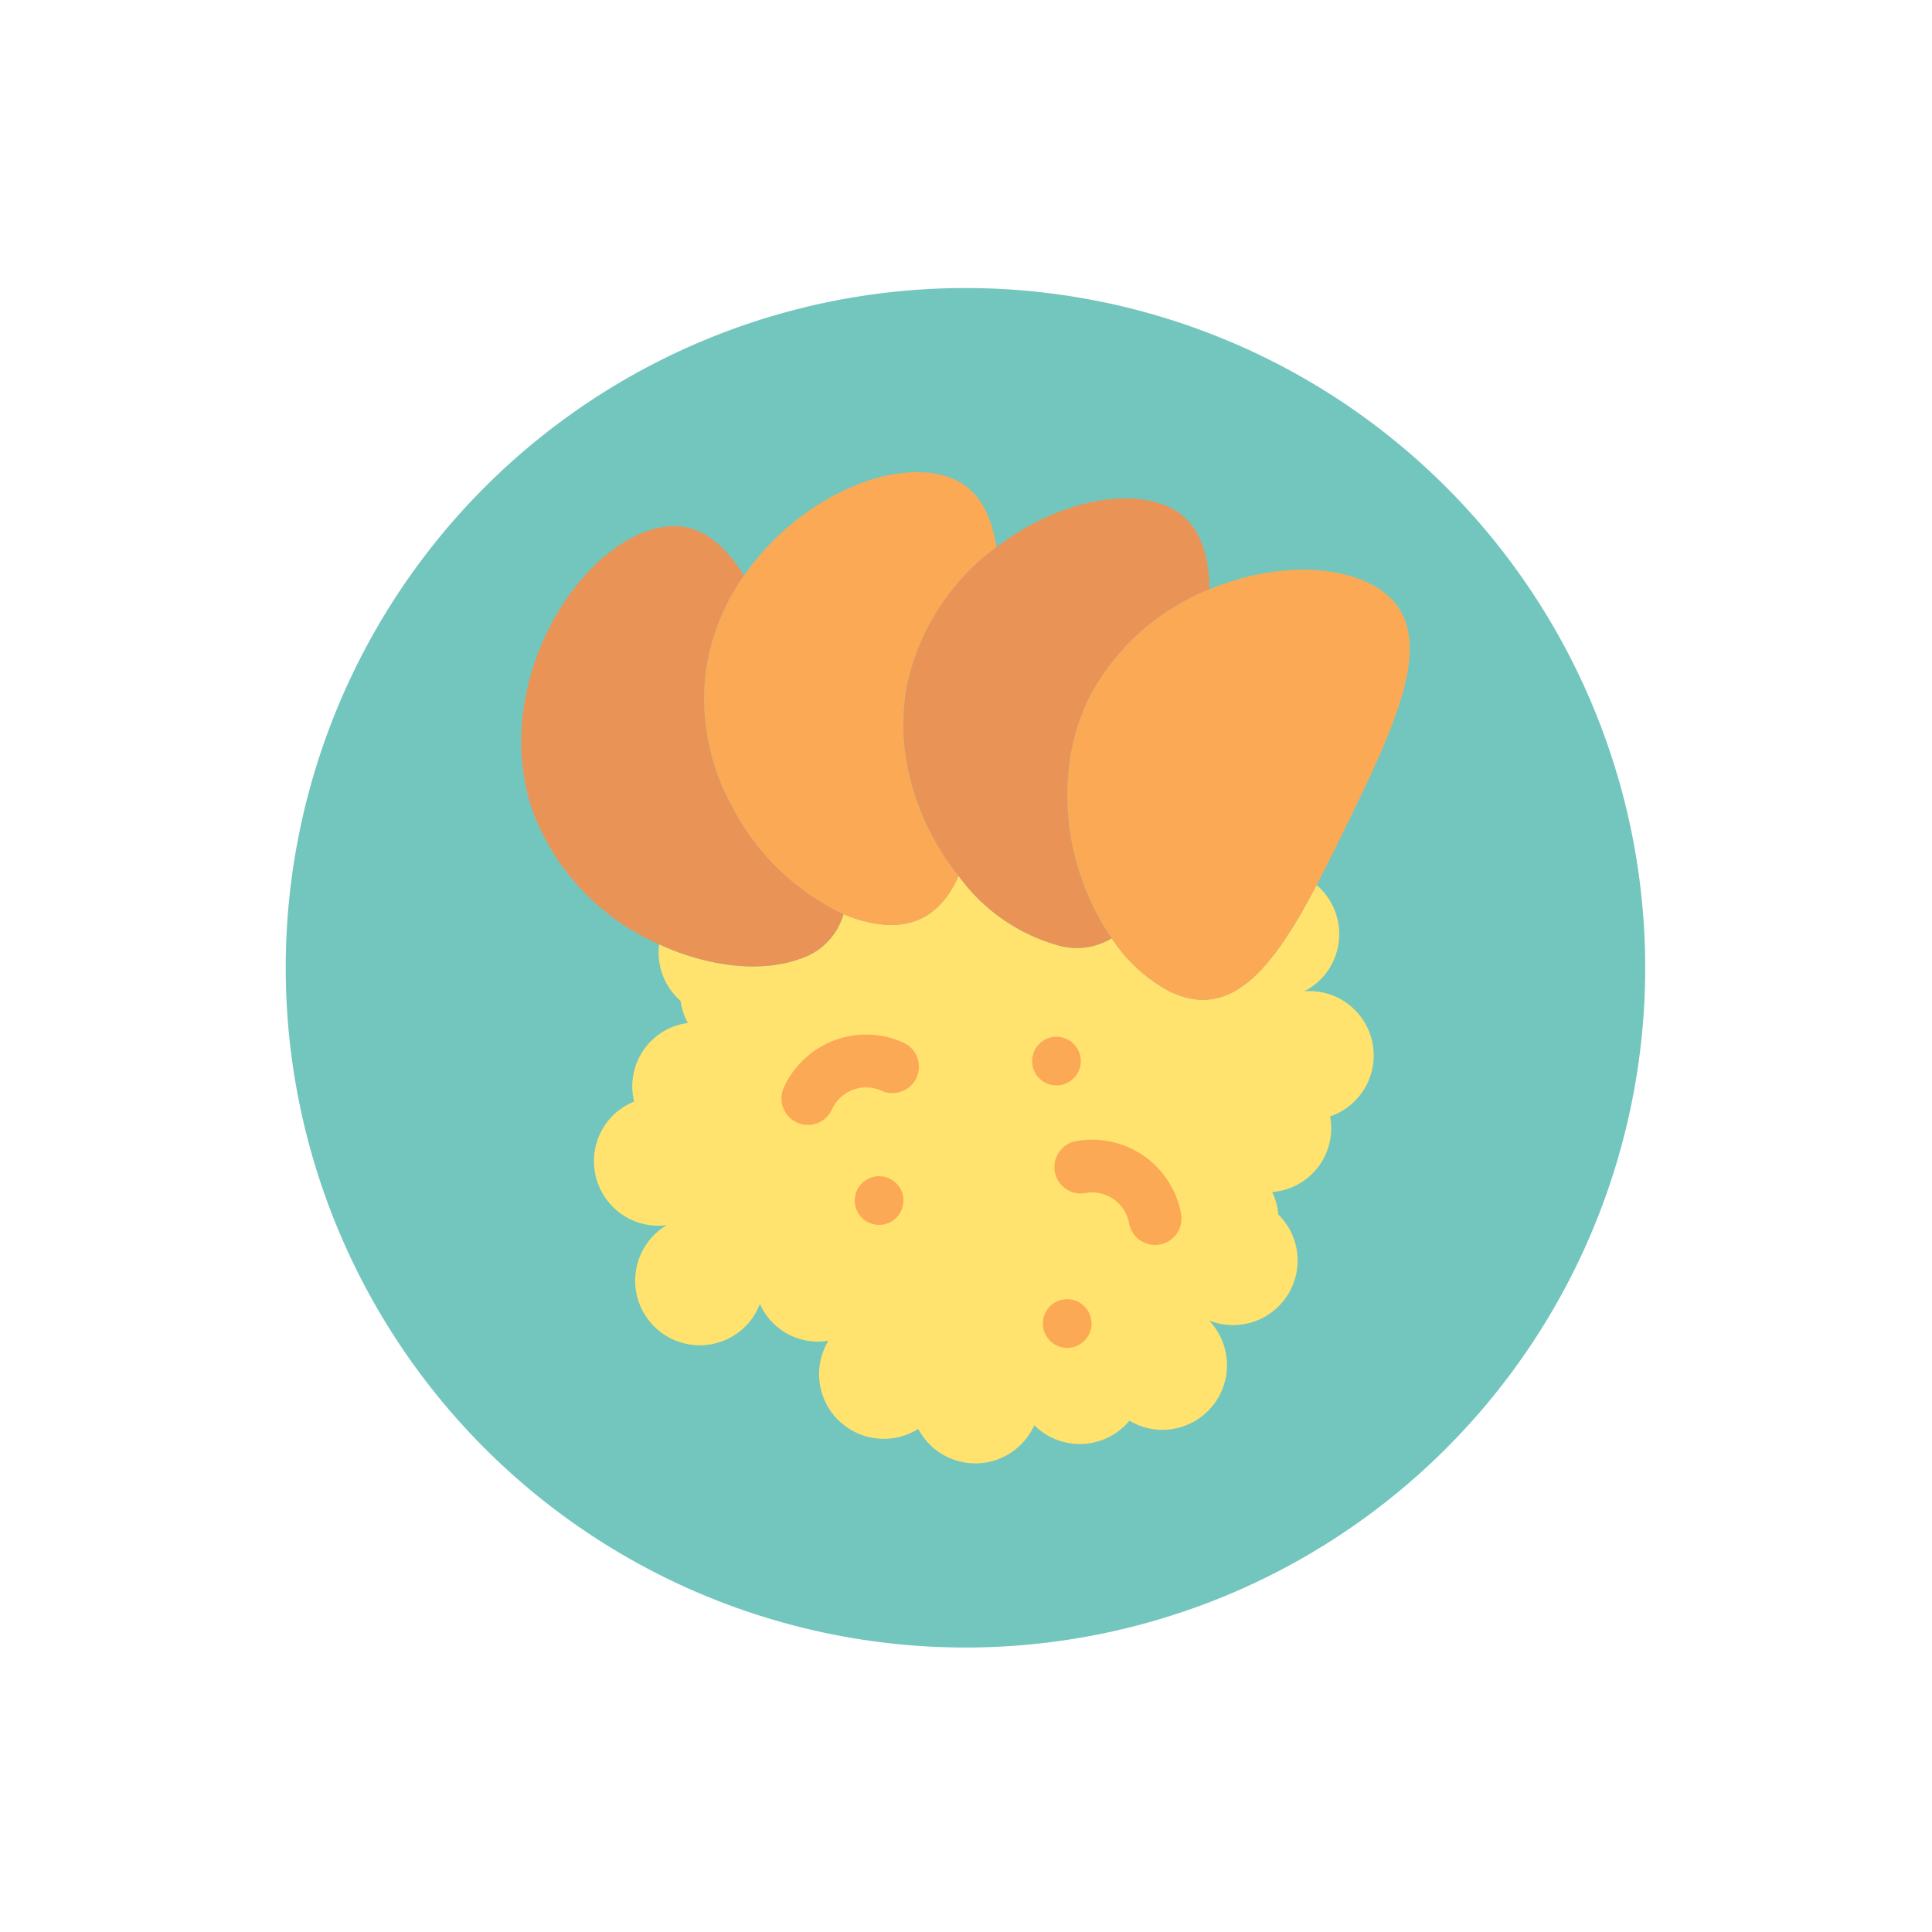 <svg xmlns="http://www.w3.org/2000/svg" viewBox="0.0 0.0 200.0 200.0" height="200.0px" width="200.0px"><path fill="#73c6be" fill-opacity="1.0"  filling="0" d="M170.312 100.184 A70.367 70.367 0.0 1 1 29.578 100.184 A70.367 70.367 0.0 1 1 170.312 100.184 Z"></path>
<path fill="#ffe36e" fill-opacity="1.0"  filling="0" d="M63.866 125.32 A6.612 6.612 0.0 0 0 69.037 126.82 A6.686 6.686 0.0 1 0 77.553 136.883 A6.539 6.539 0.0 0 0 78.663 134.977 A6.562 6.562 0.0 0 0 85.756 138.789 A6.698 6.698 0.0 0 0 94.912 148.008 A0.734 0.734 0.0 0 1 95.053 147.914 A6.686 6.686 0.0 0 0 107.069 147.539 A6.666 6.666 0.0 0 0 116.912 147.07 A6.766 6.766 0.0 0 0 119.959 148.008 A6.697 6.697 0.0 0 0 125.162 136.695 A6.684 6.684 0.0 0 0 132.319 125.711 A6.372 6.372 0.0 0 0 131.694 123.398 A6.623 6.623 0.0 0 0 137.694 115.57 A6.666 6.666 0.0 0 0 135.006 102.617 A6.381 6.381 0.0 0 0 136.803 101.289 A6.675 6.675 0.0 0 0 136.538 91.836 A1.02 1.02 0.0 0 0 136.288 91.633 C131.834 100.117 127.491 105.742 121.084 102.633 A16.406 16.406 0.0 0 1 115.084 97.133 A7.031 7.031 0.0 0 1 109.772 97.93 A19.114 19.114 0.0 0 1 99.241 90.68 C97.647 94.164 95.209 96.117 91.225 95.695 A13.906 13.906 0.0 0 1 87.319 94.633 A6.836 6.836 0.0 0 1 82.662 99.305 C78.741 100.695 73.303 100.086 68.241 97.758 A5.113 5.113 0.0 0 0 68.178 98.602 A6.664 6.664 0.0 0 0 70.459 103.617 A6.647 6.647 0.0 0 0 71.209 105.898 A6.611 6.611 0.0 0 0 65.647 114.039 A6.609 6.609 0.0 0 0 63.069 115.883 A6.691 6.691 0.0 0 0 63.866 125.32 Z"></path>
<path fill="#fca956" fill-opacity="1.0"  filling="0" d="M83.63 116.456 A2.736 2.736 0.0 0 0 86.122 114.844 A3.883 3.883 0.0 0 1 91.259 112.914 A2.734 2.734 0.0 1 0 93.519 107.933 A9.352 9.352 0.0 0 0 81.141 112.584 A2.737 2.737 0.0 0 0 83.63 116.45 L83.63 116.456 Z"></path>
<path fill="#fca956" fill-opacity="1.0"  filling="0" d="M112.373 123.505 A3.887 3.887 0.0 0 1 116.884 126.63 A2.733 2.733 0.0 0 0 119.57 128.878 A2.783 2.783 0.0 0 0 120.062 128.834 A2.734 2.734 0.0 0 0 122.264 125.655 A9.361 9.361 0.0 0 0 111.397 118.125 A2.734 2.734 0.0 0 0 112.373 123.506 L112.373 123.505 Z"></path>
<path fill="#fca956" fill-opacity="1.0"  filling="0" d="M93.522 124.28 A2.519 2.519 0.0 1 0 91.003 126.798 A2.519 2.519 0.0 0 0 93.522 124.28 Z"></path>
<path fill="#fca956" fill-opacity="1.0"  filling="0" d="M111.884 109.844 A2.519 2.519 0.0 1 0 109.366 112.363 A2.519 2.519 0.0 0 0 111.884 109.844 Z"></path>
<path fill="#fca956" fill-opacity="1.0"  filling="0" d="M112.995 137.014 A2.519 2.519 0.0 1 0 110.477 139.531 A2.519 2.519 0.0 0 0 112.995 137.014 Z"></path>
<path fill="#ea9357" fill-opacity="1.0"  filling="0" d="M77.022 59.586 C74.428 55.477 71.35 53.43 66.959 54.992 C58.709 57.914 50.85 71.852 55.194 84.102 A24.431 24.431 0.0 0 0 68.241 97.758 C73.303 100.086 78.741 100.695 82.662 99.305 A6.836 6.836 0.0 0 0 87.319 94.633 A24.92 24.92 0.0 0 1 75.944 83.773 A23.161 23.161 0.0 0 1 72.991 70.133 A22.578 22.578 0.0 0 1 77.022 59.586 Z"></path>
<path fill="#fca956" fill-opacity="1.0"  filling="0" d="M103.147 56.648 C102.475 52.273 100.522 49.398 96.162 48.945 C90.084 48.305 81.897 52.57 77.022 59.586 A22.578 22.578 0.0 0 0 72.991 70.133 A23.161 23.161 0.0 0 0 75.944 83.773 A24.92 24.92 0.0 0 0 87.319 94.633 A13.906 13.906 0.0 0 0 91.225 95.695 C95.209 96.117 97.647 94.164 99.241 90.68 A26.638 26.638 0.0 0 1 94.116 80.148 L94.116 80.133 A22.219 22.219 0.0 0 1 93.928 70.82 A23.955 23.955 0.0 0 1 103.147 56.648 Z"></path>
<path fill="#ea9357" fill-opacity="1.0"  filling="0" d="M112.678 72.367 A24.016 24.016 0.0 0 1 125.209 61.008 C125.116 56.117 123.522 52.727 118.928 51.82 C114.334 50.914 108.225 52.758 103.147 56.648 A23.955 23.955 0.0 0 0 93.928 70.82 A22.219 22.219 0.0 0 0 94.116 80.133 L94.116 80.148 A26.638 26.638 0.0 0 0 99.241 90.68 A19.114 19.114 0.0 0 0 109.772 97.93 A7.031 7.031 0.0 0 0 115.084 97.133 A25.566 25.566 0.0 0 1 112.1 91.305 A25.905 25.905 0.0 0 1 110.819 78.195 A22.206 22.206 0.0 0 1 112.678 72.367 Z"></path>
<path fill="#fca956" fill-opacity="1.0"  filling="0" d="M121.084 102.633 C127.491 105.742 131.834 100.117 136.288 91.633 C137.319 89.68 138.35 87.586 139.413 85.398 C145.1 73.727 149.569 64.195 141.694 60.367 C137.475 58.305 131.1 58.555 125.209 61.008 A24.016 24.016 0.0 0 0 112.678 72.367 A22.206 22.206 0.0 0 0 110.819 78.195 A25.905 25.905 0.0 0 0 112.1 91.305 A25.566 25.566 0.0 0 0 115.084 97.133 A16.406 16.406 0.0 0 0 121.084 102.633 Z"></path></svg>